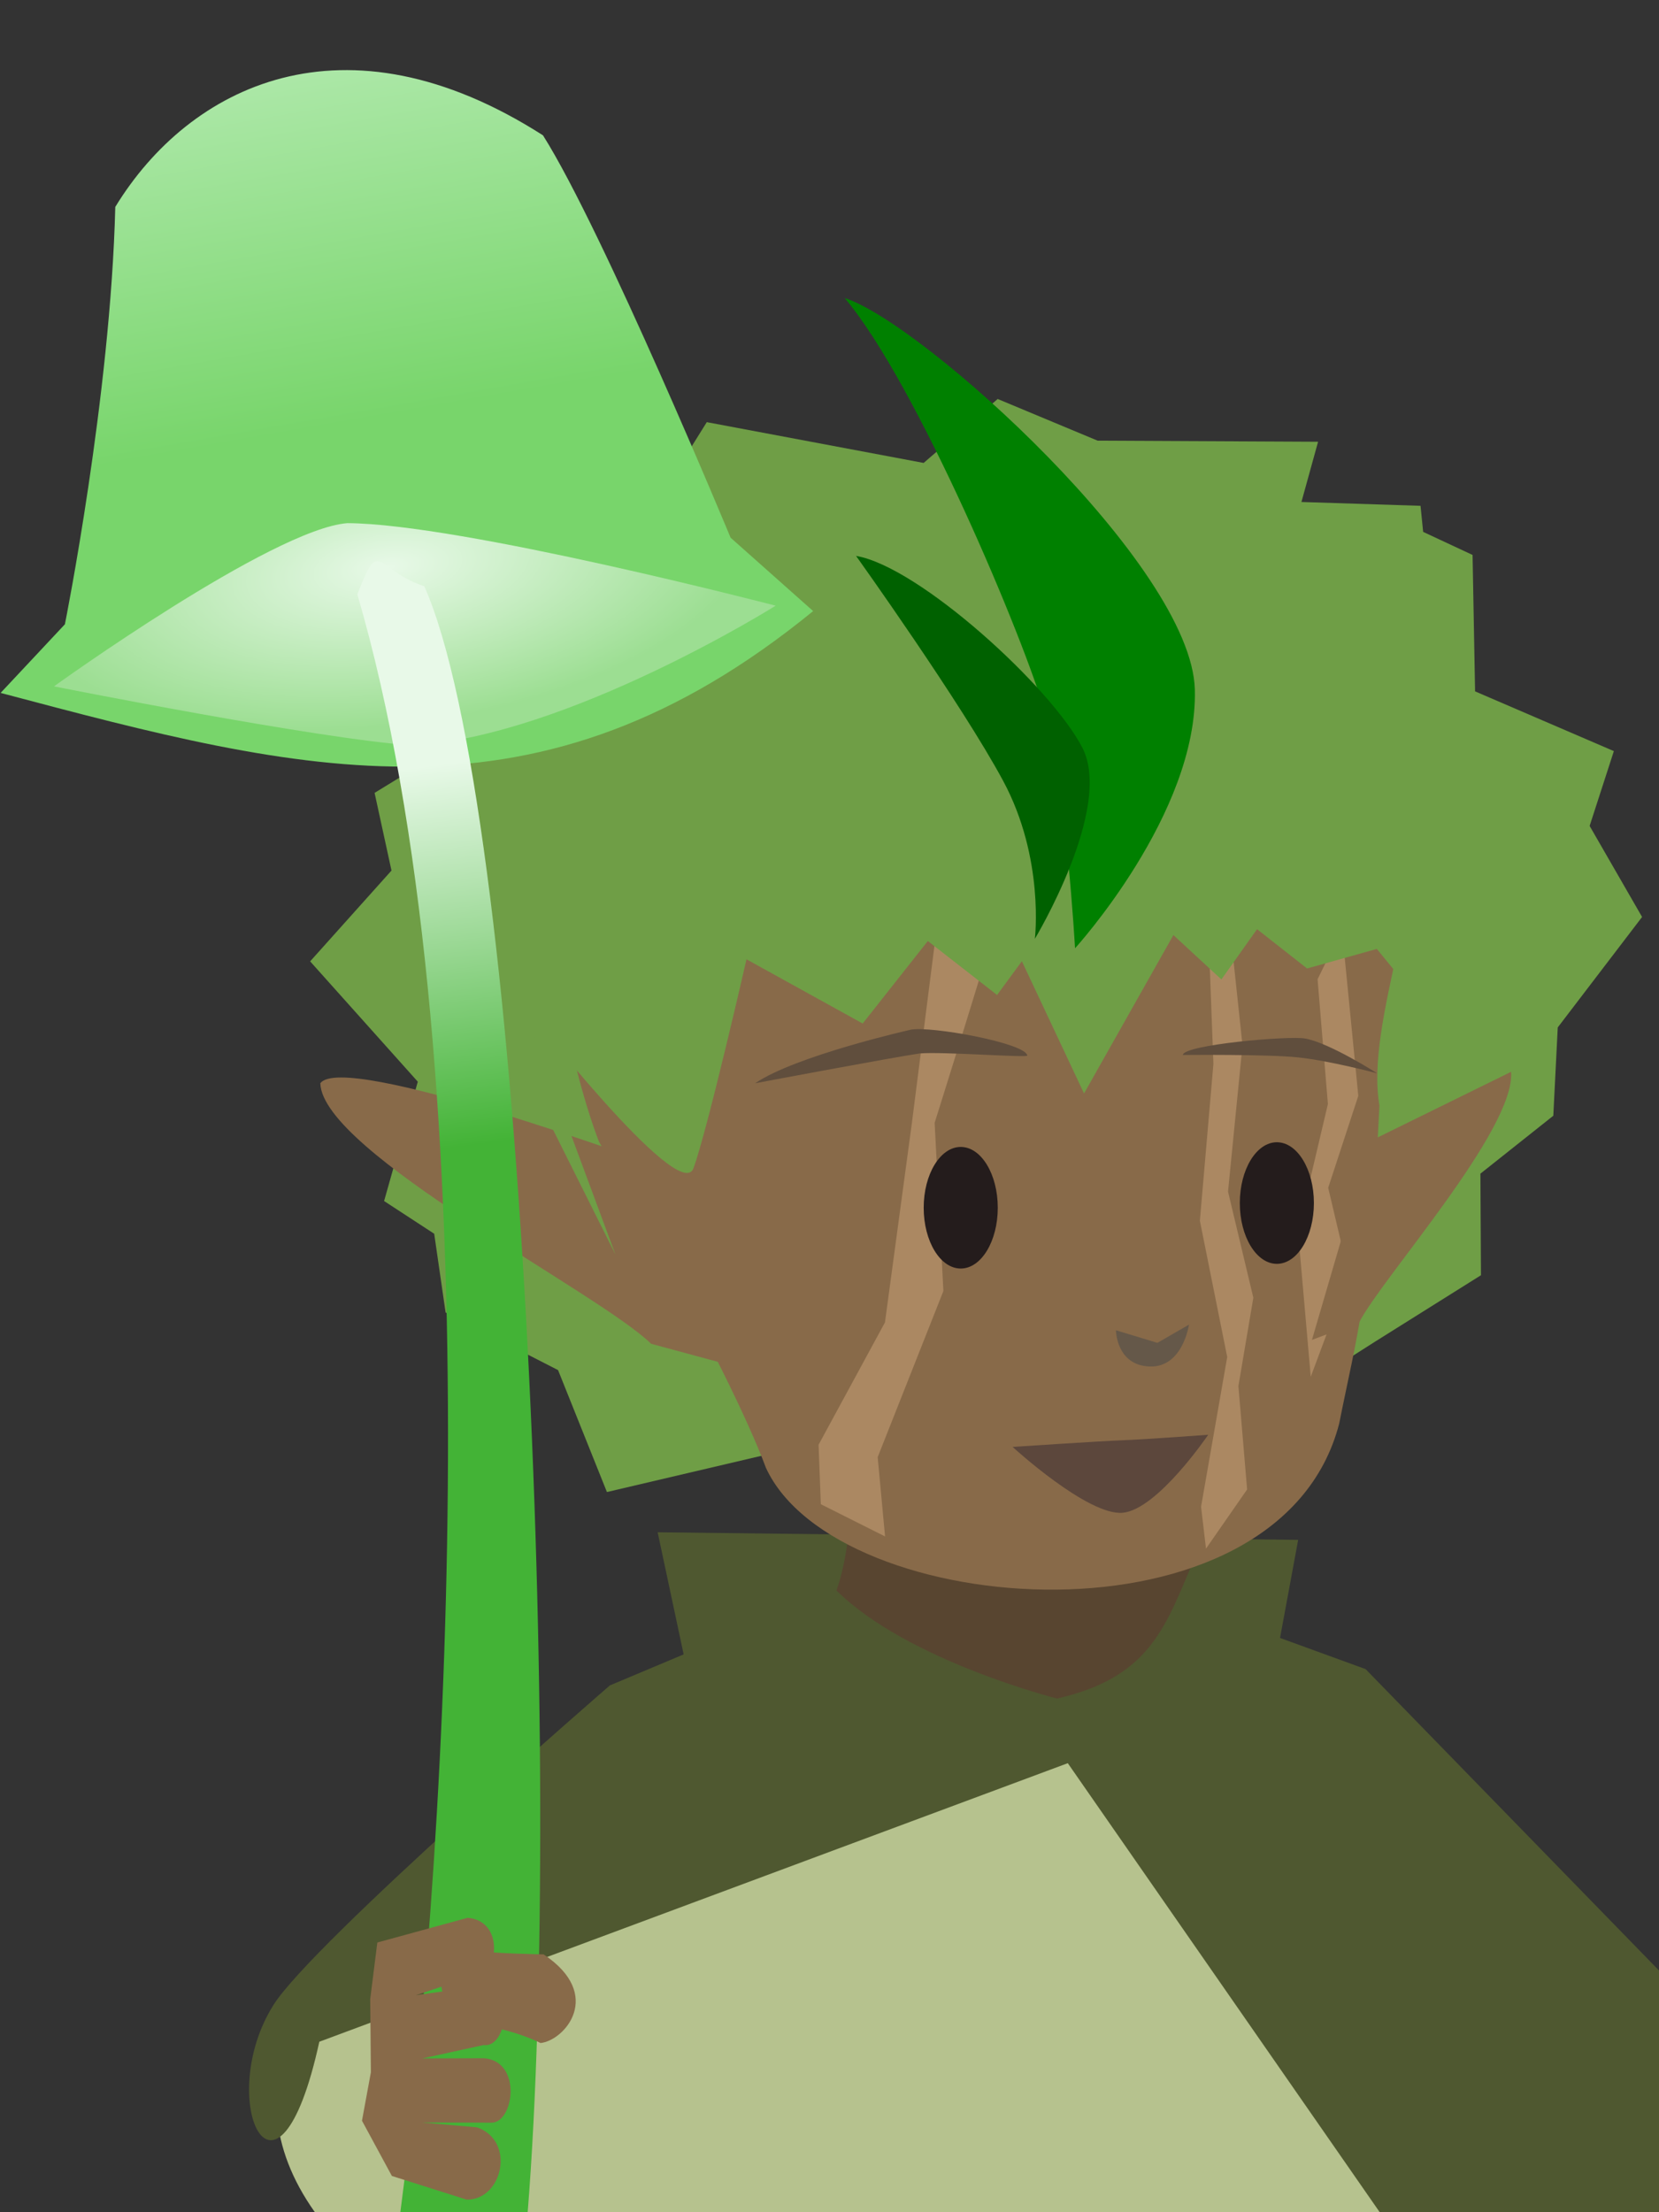 <?xml version="1.0" encoding="UTF-8" standalone="no"?>
<!-- Created with Inkscape (http://www.inkscape.org/) -->

<svg
   id="SVGRoot"
   width="600px"
   height="800px"
   version="1.1"
   viewBox="0 0 600 800"
   sodipodi:docname="plant-fairy.svg"
   inkscape:version="1.2.1 (2ed6d7ae0b, 2022-08-22, custom)"
   xml:space="preserve"
   xmlns:inkscape="http://www.inkscape.org/namespaces/inkscape"
   xmlns:sodipodi="http://sodipodi.sourceforge.net/DTD/sodipodi-0.dtd"
   xmlns:xlink="http://www.w3.org/1999/xlink"
   xmlns="http://www.w3.org/2000/svg"
   xmlns:svg="http://www.w3.org/2000/svg"><rect x="0" y="0" width="600" height="800" fill="#333333" stroke="none"/><defs
     id="defs29359"><linearGradient
       inkscape:collect="always"
       xlink:href="#linearGradient15438"
       id="linearGradient14706"
       x1="25.969"
       y1="94.818"
       x2="110.553"
       y2="244.592"
       gradientUnits="userSpaceOnUse"
       gradientTransform="matrix(1.097,0.388,-0.388,1.097,101.922,-158.631)" /><linearGradient
       inkscape:collect="always"
       id="linearGradient15438"><stop
         style="stop-color:#c9f2c9;stop-opacity:1;"
         offset="0"
         id="stop15434" /><stop
         style="stop-color:#78d56b;stop-opacity:1;"
         offset="1"
         id="stop15436" /></linearGradient><radialGradient
       inkscape:collect="always"
       xlink:href="#linearGradient13970"
       id="radialGradient13964"
       cx="146.702"
       cy="251.604"
       fx="146.702"
       fy="251.604"
       r="101.56"
       gradientTransform="matrix(1.296,-0.16,0.069,0.56,-67.178,87.553)"
       gradientUnits="userSpaceOnUse" /><linearGradient
       inkscape:collect="always"
       id="linearGradient13970"><stop
         style="stop-color:#e8f9e8;stop-opacity:1;"
         offset="0"
         id="stop13968" /><stop
         style="stop-color:#9cde92;stop-opacity:1;"
         offset="1"
         id="stop13966" /></linearGradient><linearGradient
       inkscape:collect="always"
       xlink:href="#linearGradient11943"
       id="linearGradient11945"
       x1="220.61"
       y1="444.028"
       x2="166.09"
       y2="338.582"
       gradientUnits="userSpaceOnUse"
       gradientTransform="matrix(1.097,0.388,-0.388,1.097,101.922,-158.631)" /><linearGradient
       inkscape:collect="always"
       id="linearGradient11943"><stop
         style="stop-color:#43b336;stop-opacity:1;"
         offset="0"
         id="stop11939" /><stop
         style="stop-color:#e8f9e8;stop-opacity:1;"
         offset="1"
         id="stop11941" /></linearGradient></defs><sodipodi:namedview
     id="namedview29357"
     pagecolor="#ffffff"
     bordercolor="#666666"
     borderopacity="1.0"
     inkscape:pageshadow="2"
     inkscape:pageopacity="0.0"
     inkscape:pagecheckerboard="0"
     showgrid="false"
     inkscape:zoom="0.5"
     inkscape:cx="-608"
     inkscape:cy="329"
     inkscape:window-width="1920"
     inkscape:window-height="935"
     inkscape:window-x="0"
     inkscape:window-y="0"
     inkscape:window-maximized="1"
     inkscape:current-layer="SVGRoot"
     inkscape:snap-global="false"
     inkscape:showpageshadow="2"
     inkscape:deskcolor="#d1d1d1" /><path
     id="path63890"
     style="fill:#b6c28e;fill-opacity:1;stroke:none;stroke-width:8.193;stroke-dasharray:none;stroke-opacity:1;paint-order:stroke markers fill"
     d="M 246.305 623.672 C 246.305 623.672 46.334 704.906 113.881 800 L 535.303 800 C 603.944 696.496 491.707 675.4 455.297 624.57 L 246.305 623.672 z " /><path
     id="path48292"
     style="fill:#4f5830;fill-opacity:1;stroke:none;stroke-width:12.513;stroke-dasharray:none;stroke-opacity:1;paint-order:stroke markers fill"
     d="M 297.074 577.332 L 220.57 609.49 C 220.57 609.49 113.339 702.314 98.982 724.932 C 77.29 759.107 100.159 808.521 115.484 738.35 L 386.182 637.613 L 498.996 800 L 600 800 L 600 712.586 L 493.881 603.594 L 444.613 585.664 L 297.074 577.332 z " /><path
     style="fill:#4f5830;fill-opacity:1;stroke:none;stroke-width:8.193;stroke-dasharray:none;stroke-opacity:1;paint-order:stroke markers fill"
     d="m 257.498,646.38 -19.652,-92.268 231.653,2.75 -13.037,70.518 z"
     id="path53457"
     sodipodi:nodetypes="ccccc" /><path
     style="fill:#584530;fill-opacity:1;stroke:none;stroke-width:1.46;stroke-dasharray:none;stroke-opacity:1;paint-order:stroke markers fill"
     d="m 415.319,509.663 c -0.481,42.856 17.439,52.121 17.439,52.121 -11.003,25.577 -15.899,44.559 -50.444,52.459 0,0 -54.059,-13.606 -79.808,-39.096 14.648,-39.653 -0.811,-169.46 -0.811,-169.46 z"
     id="path2838"
     sodipodi:nodetypes="cccccc" /><path
     style="fill:#6f9e46;fill-opacity:1;stroke:none;stroke-width:1.587;stroke-dasharray:none;stroke-opacity:1;paint-order:stroke markers fill"
     d="m 396.972,159.357 79.729,0.393 -6.021,21.783 43.074,1.386 0.945,9.419 17.874,8.351 0.908,49.328 50.193,21.604 -8.764,27.058 18.97,32.925 -30.5,39.941 -1.608,31.938 -26.364,20.943 0.204,36.73 -38.448,24.111 -24.281,15.479 -194.737,25.061 -58.646,13.755 -17.671,-44.093 -40.678,-20.829 -4.12,-28.481 -18.12,-11.831 12.19,-43.157 -38.935,-43.514 29.419,-32.841 -6.112,-28.089 42.702,-26.16 0.694,-45.359 41.471,-5.912 35.272,-56.632 78.435,14.747 26.774,-23.126 z"
     id="path2830" /><path
     style="fill:#886a49;fill-opacity:1;stroke:none;stroke-width:1.587;stroke-dasharray:none;stroke-opacity:1;paint-order:stroke markers fill"
     d="m 235.26,420.748 c 0,0 -111.092,-40.664 -119.412,-28.996 0.742,24.912 100.71,75.657 119.653,94.201 l 35.808,9.693 z"
     id="path1366"
     sodipodi:nodetypes="ccccc" /><path
     style="fill:#886a49;fill-opacity:1;stroke:none;stroke-width:1.587;stroke-dasharray:none;stroke-opacity:1;paint-order:stroke markers fill"
     d="m 498.895,399.776 c -3.389,70.213 -8.054,82.252 -14.553,115.005 -21.571,83.585 -181.854,71.265 -207.331,16.036 -13.51,-36.421 -60.391,-117.974 -60.391,-117.974 0,0 -85.354,-212.559 145.766,-213.405 231.12,-0.845 125.885,139.622 136.509,200.337 z"
     id="path596"
     sodipodi:nodetypes="cccczc" /><path
     style="fill:#5c473c;fill-opacity:1;stroke:none;stroke-width:1.587;stroke-dasharray:none;stroke-opacity:1;paint-order:stroke markers fill"
     d="m 366.22,523.246 c 0,0 31.452,-2.1 39.952,-2.419 8.5,-0.319 30.793,-1.977 30.793,-1.977 0,0 -18.282,26.978 -30.877,28.201 -12.595,1.223 -39.868,-23.804 -39.868,-23.804 z"
     id="path1372"
     sodipodi:nodetypes="czczc" /><path
     style="fill:#494949;fill-opacity:0.548;stroke:none;stroke-width:1.587;stroke-dasharray:none;stroke-opacity:0.69;paint-order:stroke markers fill"
     d="m 403.592,481.064 15.004,4.548 11.413,-6.586 c 0,0 -2.22,15.606 -14.271,15.141 -12.052,-0.466 -12.145,-13.102 -12.145,-13.102 z"
     id="path2834"
     sodipodi:nodetypes="ccczc" /><path
     style="fill:#ab8862;fill-opacity:1;stroke:none;stroke-width:11.938;stroke-dasharray:none;stroke-opacity:1;paint-order:stroke markers fill"
     d="m 357.732,341.851 c -0.677,3.659 -19.708,64.193 -19.708,64.193 l 3.166,60.827 -23.766,60.077 2.667,28.673 -23.228,-11.658 -0.816,-21.506 24.012,-44.238 9.708,-71.89 8.699,-68.32 z"
     id="path40942" /><path
     style="fill:#ab8862;fill-opacity:1;stroke:none;stroke-width:11.938;stroke-dasharray:none;stroke-opacity:1;paint-order:stroke markers fill"
     d="m 437.21,341.155 1.641,43.54 -4.899,56.758 9.89,49.276 -9.461,54.157 1.786,15.142 14.87,-21.395 -3.148,-37.396 5.402,-31.937 -9.157,-38.379 5.234,-52.921 -5.883,-55.221 z"
     id="path40944" /><path
     style="fill:#ab8862;fill-opacity:1;stroke:none;stroke-width:11.938;stroke-dasharray:none;stroke-opacity:1;paint-order:stroke markers fill"
     d="m 476.52,354.128 3.735,45.117 -10.816,45.907 4.611,52.731 13.739,-36.838 -7.431,-31.506 10.892,-33.251 -5.921,-60.17 z"
     id="path40946" /><path
     style="fill:#886a49;fill-opacity:1;stroke:none;stroke-width:1.587;stroke-dasharray:none;stroke-opacity:1;paint-order:stroke markers fill"
     d="m 495.493,412.688 51.021,-25.091 c 1.59,20.851 -46.758,74.632 -54.88,90.494 l -17.152,6.456 z"
     id="path1368"
     sodipodi:nodetypes="ccccc" /><path
     style="fill:#604e3d;fill-opacity:1;stroke:none;stroke-width:1.587;stroke-dasharray:none;stroke-opacity:1;paint-order:stroke markers fill"
     d="m 427.799,381.512 c 0.17,-3.706 38.577,-7.06 44.291,-5.943 8.947,1.661 25.954,12.567 25.954,12.567 0,0 -17.514,-4.641 -28.604,-5.749 -10.784,-1.19 -41.64,-0.874 -41.64,-0.874 z"
     id="path1362"
     sodipodi:nodetypes="ccccc" /><path
     style="fill:#604e3d;fill-opacity:1;stroke:none;stroke-width:1.587;stroke-dasharray:none;stroke-opacity:1;paint-order:stroke markers fill"
     d="m 371.516,381.71 c -0.414,-4.491 -35.359,-10.842 -42.218,-9.32 0,0 -41.557,9.363 -56.193,19.351 0,0 49.693,-9.365 59.566,-10.793 8.221,-0.702 39.391,1.662 38.845,0.762 z"
     id="path1364"
     sodipodi:nodetypes="ccccc" /><path
     style="fill:#6f9e46;fill-opacity:1;stroke:none;stroke-width:1.587;stroke-dasharray:none;stroke-opacity:1;paint-order:stroke markers fill"
     d="m 188.909,362.914 c 0,0 56.844,73.24 61.891,59.559 5.047,-13.68 19.18,-75.563 19.18,-75.563 l 42.024,23.224 23.556,-29.838 25.044,19.519 8.968,-12.21 22.487,47.824 32.315,-57.279 17.362,16.044 12.893,-18.171 18.095,14.206 25.217,-7.072 19.076,23.262 17.314,-100.158 -37.029,-65.246 -193.372,-14.424 -95.944,41.983 -35.338,125.191 49.933,99.906 z"
     id="path2832" /><path
     style="fill:url(#linearGradient14706);fill-opacity:1;stroke:none;stroke-width:0.982;stroke-dasharray:none;stroke-opacity:1;paint-order:stroke markers fill"
     d="M 196.377,48.939 C 218.16,83.356 264.226,194.441 264.226,194.441 l 29.861,26.543 C 194.567,302.243 110.162,279.751 0.222,250.578 L 23.472,225.757 c 0,0 16.545,-82.479 18.22,-150.926 C 68.396,31.108 124.43,2.914 196.377,48.939 Z"
     id="path4308"
     sodipodi:nodetypes="ccccccc" /><path
     style="fill:url(#radialGradient13964);fill-opacity:1;stroke:none;stroke-width:0.853;stroke-dasharray:none;stroke-opacity:0.69;paint-order:stroke markers fill"
     d="M 149.54,269.6 C 114.602,267.184 19.527,248.206 19.527,248.206 c 0,0 78.85,-56.853 106.071,-59.019 40.87,0.154 154.933,29.844 154.933,29.844 0,0 -74.879,47.013 -130.992,50.568 z"
     id="path13159"
     sodipodi:nodetypes="ccccc" /><path
     id="path2836"
     style="fill:url(#linearGradient11945);fill-opacity:1;stroke:none;stroke-width:0.982;stroke-dasharray:none;stroke-opacity:1;paint-order:stroke markers fill"
     d="M 136.746 202.955 C 134.51 202.718 132.838 205.577 129.246 214.926 C 177.745 380.949 162.991 662.218 144.787 800 L 190.842 800 C 203.592 641.089 188.965 291.71 153.449 212.004 C 143.43 208.681 139.622 203.259 136.746 202.955 z " /><path
     style="fill:#886a49;fill-opacity:1;stroke:none;stroke-width:10.682;stroke-dasharray:none;stroke-opacity:1;paint-order:stroke markers fill"
     d="m 136.467,702.465 32.664,-8.938 c 13.551,1.127 10.857,20.697 3.148,20.697 l -21.873,7.3 22.89,-3.239 c 13.222,-0.966 10.412,22.546 1.555,21.262 l -22.098,4.844 22.365,-0.078 c 13.829,1.202 10.729,23.301 2.672,23.301 l -25.018,-0.057 19.72,1.748 c 14.106,4.832 9.34,26.334 -3.735,26.141 l -27.034,-8.559 -10.809,-19.98 3.218,-17.503 -0.243,-26.501 z"
     id="path63946"
     sodipodi:nodetypes="ccccccccccccccccc" /><path
     style="fill:#886a49;fill-opacity:1;stroke:none;stroke-width:6.347;stroke-dasharray:none;stroke-opacity:1;paint-order:stroke markers fill"
     d="m 174.479,705.51 c 2.548,0.92 22.105,1.235 22.105,1.235 22.042,14.651 7.556,31.208 -1.097,32.073 0,0 -7.923,-4.251 -21.078,-6.387 -13.605,-4.051 -25.086,-20.451 0.069,-26.92 z"
     id="path71647"
     sodipodi:nodetypes="ccccc" /><ellipse
     style="fill:#241c1c;stroke-width:6.347;paint-order:stroke markers fill"
     id="path380"
     cx="461.793"
     cy="435.056"
     rx="13.396"
     ry="21.987" /><ellipse
     style="fill:#241c1c;stroke-width:6.347;paint-order:stroke markers fill"
     id="path380-3"
     cx="347.463"
     cy="436.752"
     rx="13.396"
     ry="21.987" /><path
     style="fill:#008000;stroke-width:6.347;paint-order:stroke markers fill"
     d="m 388.802,342.928 c 0,0 -3.252,-58.083 -10.689,-84.665 -7.436,-26.582 -46.574,-119.736 -72.624,-150.491 28.185,8.995 125.456,96.868 126.641,141.57 1.185,44.703 -43.328,93.586 -43.328,93.586 z"
     id="path567"
     sodipodi:nodetypes="czczc" /><path
     style="fill:#006100;stroke-width:6.347;paint-order:stroke markers fill;fill-opacity:1"
     d="m 374.27,339.506 c 0,0 3.571,-29.069 -11.404,-57.001 -14.976,-27.933 -53.252,-81.468 -53.252,-81.468 22.782,3.842 70.783,47.639 81.907,69.495 11.124,21.856 -17.251,68.974 -17.251,68.974 z"
     id="path567-6"
     sodipodi:nodetypes="czczc" /></svg>
